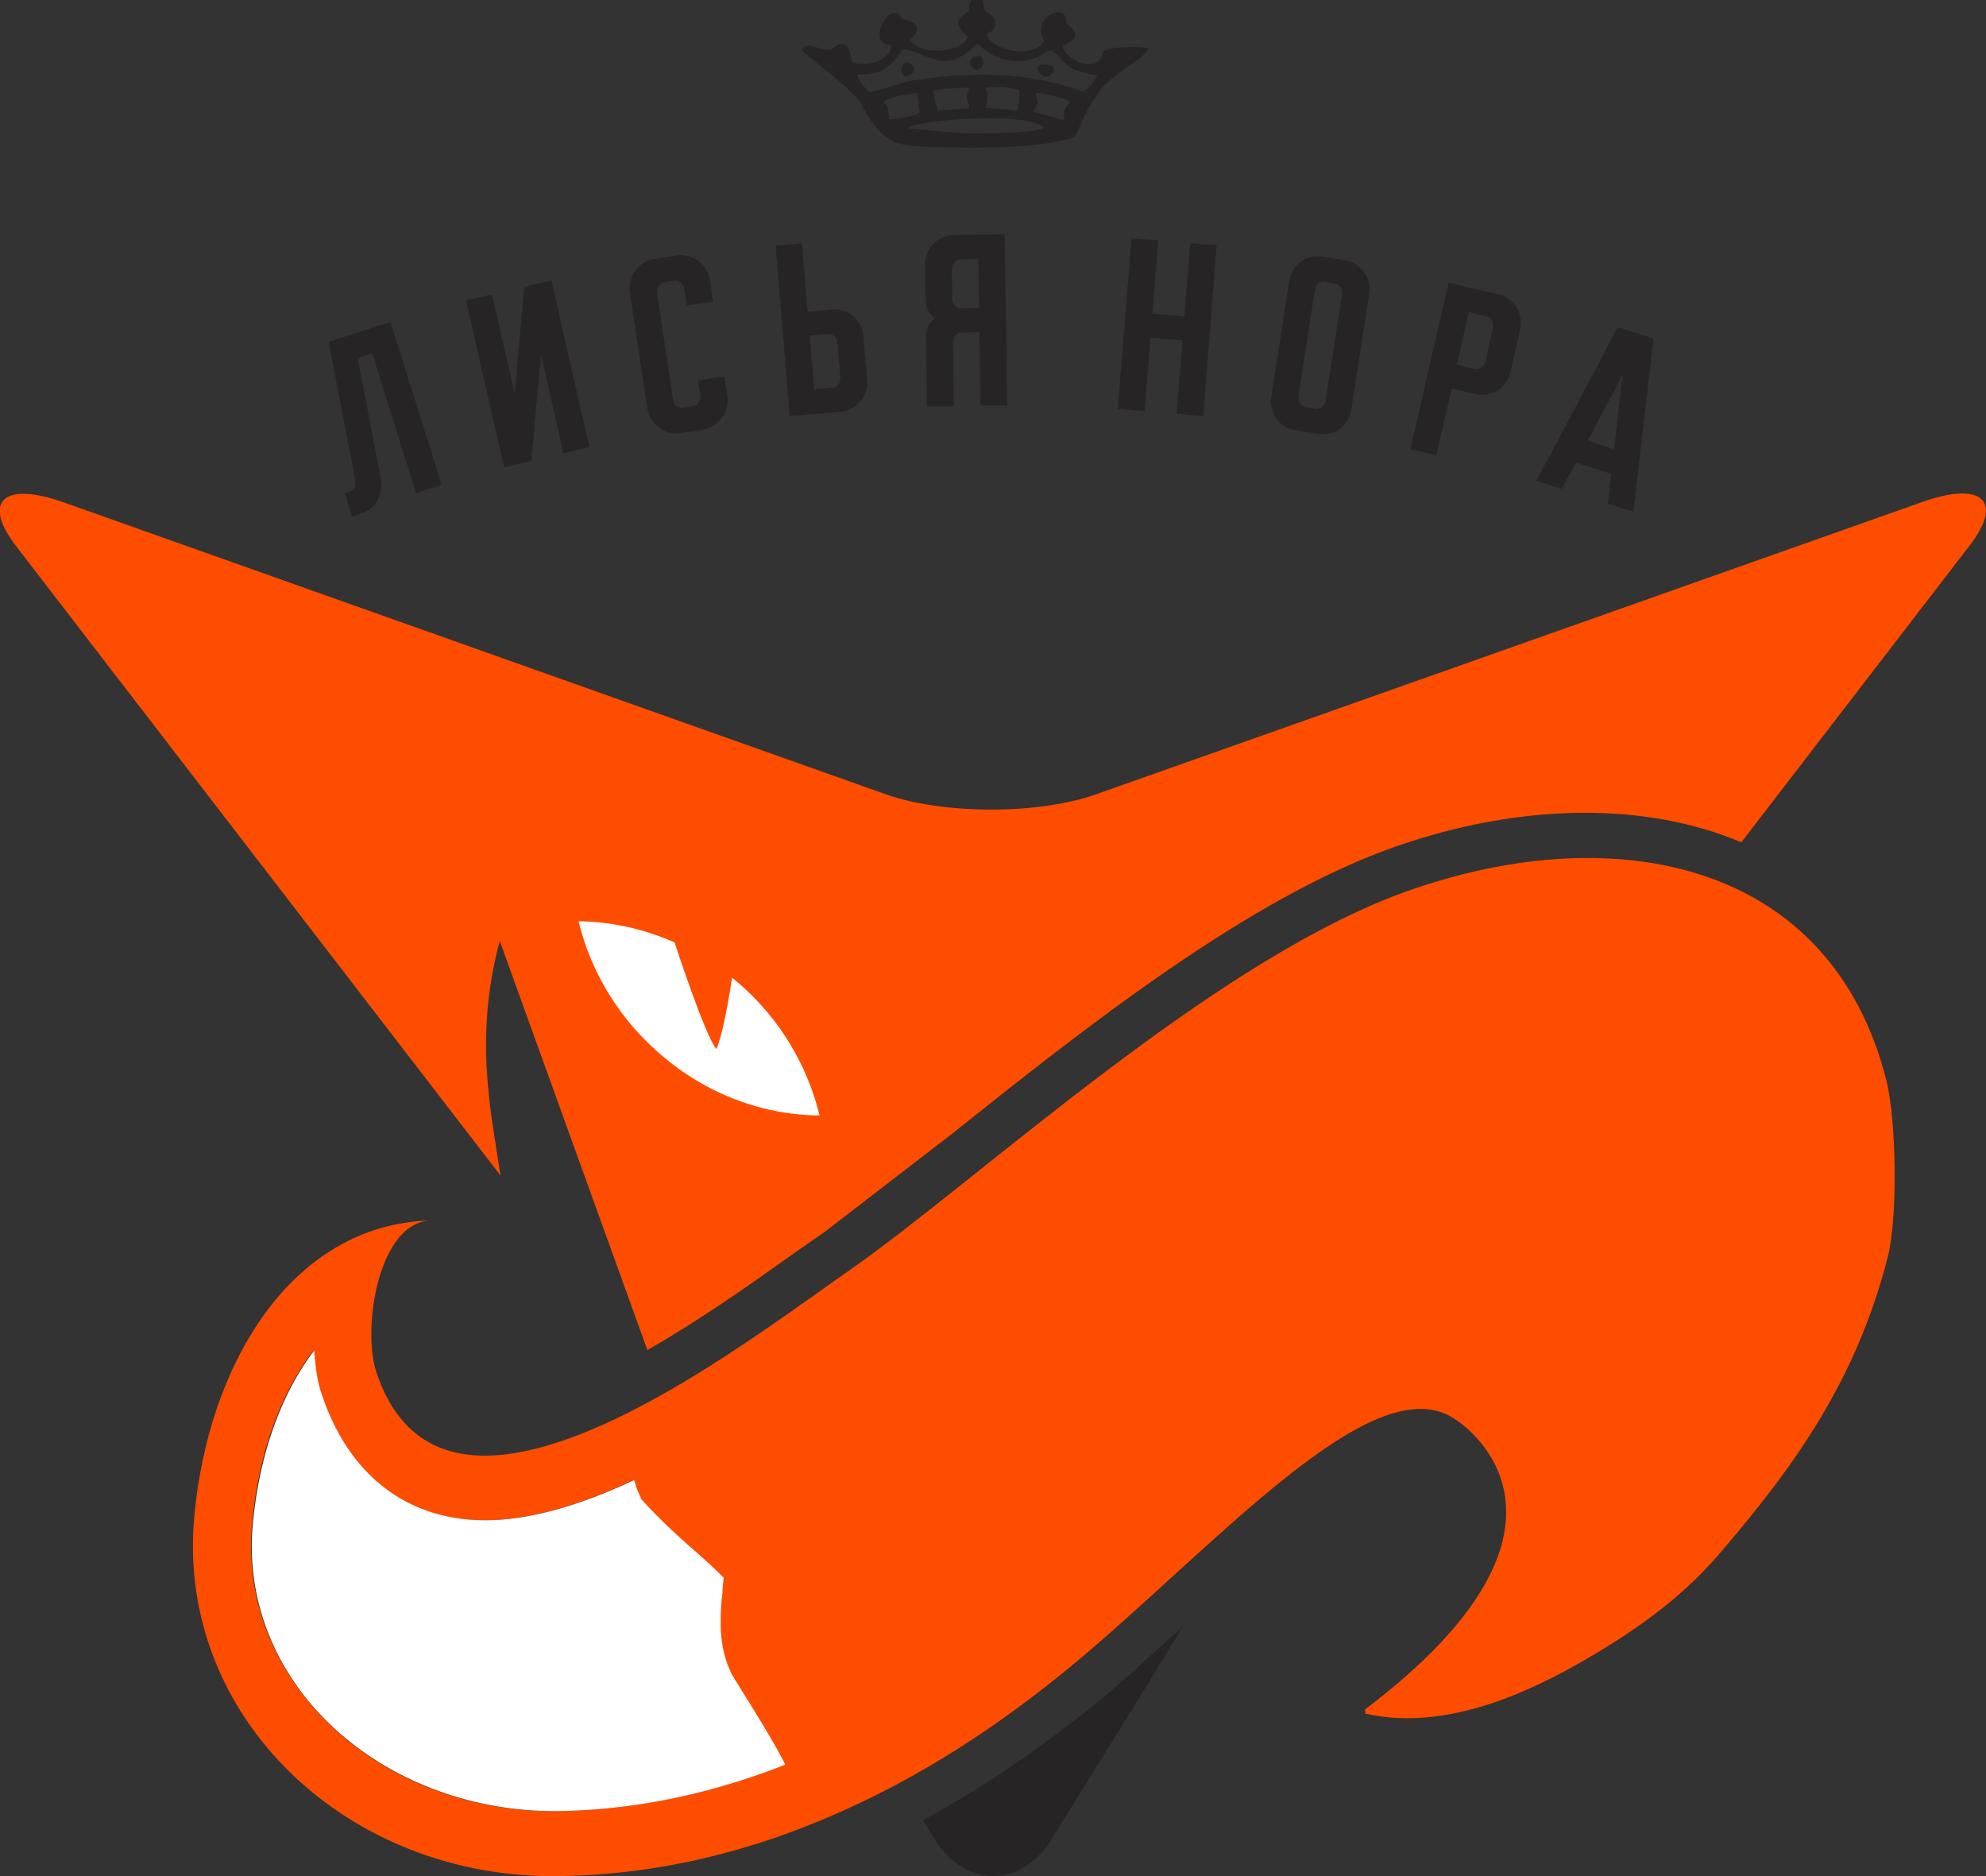 <svg width="144" height="136" fill="none" xmlns="http://www.w3.org/2000/svg"><rect width="100%" height="100%" fill="#333333" stroke="none"/><g clip-path="url(#clip0)"><path d="M85.305 80.86a18.418 18.418 0 016.39-10.025c3.316-2.657 7.225-3.999 11.081-4.054a18.324 18.324 0 01-6.39 10.026c-3.316 2.684-7.226 4.026-11.081 4.054z" fill="#fff"/><path d="M139.416 36.377L79.481 57.578c-4.179 1.48-11.054 1.48-15.26 0L4.583 36.404C.377 34.925-1.241 36.24.97 39.335l35.32 45.881c-.675-4.574-1.942-9.943-.055-17.01L46.94 97.871l.135-.082c3.91-2.246 7.603-4.876 10.596-7.012l2.13-1.48 9.14-7.039c9.652-7.697 21.676-17.257 32.434-20.955 9.086-3.122 17.983-3.15 24.885-.246l16.716-21.722c2.265-3.095.62-4.437-3.559-2.958z" fill="#FF4D00"/><path d="M82.502 120.853c-.701.63-1.214 1.095-1.214 1.095-4.718 4.054-9.544 7.369-14.37 9.998l1.078 1.726c2.211 3.095 5.824 3.095 8.035 0l7.953-12.819h-1.482zm1.454 0l1.806-2.931c-.997.904-2.318 2.082-3.289 2.931h1.483z" fill="#272425"/><path d="M40.47 131.289c-7.119.109-13.832-2.822-18.038-7.862-1.995-2.383-4.233-6.218-4.233-11.367 0-.493.027-1.041.081-1.562.377-4.629 1.887-9.285 4.449-12.6.08 1.123.215 2.219.539 3.15 1.671 5.013 4.691 7.232 6.929 8.19 4.098 1.754 9.167 1.124 15.718-1.944.081.246.135.465.243.712l.297.685.485.52c1.024 1.123 2.184 2.164 3.316 3.15.809.712 1.537 1.37 2.157 2-.027.356-.054.767-.081 1.095-.054.63-.135 1.343-.135 2.055 0 1.15.162 2.383.701 3.615l.108.247 1.267 2.054c.944 1.534 1.86 3.013 2.615 4.493-5.392 2.109-10.919 3.287-16.419 3.369zm96.305-52.976c-4.018-15.86-19.52-18.955-34.322-13.86-14.128 4.82-31.49 21.092-40.792 27.583-3.074 2.137-7.873 5.725-12.942 8.656-8.735 5.04-18.306 8.19-21.434-1.232-1.051-3.178.162-10.902 3.963-10.984-10.083.246-16.203 10.408-17.174 21.612-1.24 14.408 11.135 26.159 26.476 25.912 8.142-.109 15.503-2.273 22.054-5.423 6.363-3.041 11.917-7.067 16.635-11.121 10.138-8.738 20.841-20.626 26.422-16.463 0 0 11.405 7.232-6.686 20.927l.027.302c5.177 1.178 10.704-.959 15.233-3.506 3.694-2.082 7.334-4.52 10.245-7.862 5.77-6.683 10.138-12.901 12.403-21.749.727-2.876.62-9.888-.108-12.792z" fill="#FF4D00"/><path d="M59.423 80.86a18.418 18.418 0 00-6.39-10.025c-3.316-2.657-7.225-3.999-11.08-4.054.916 3.808 3.1 7.369 6.39 10.026 3.289 2.684 7.225 4.026 11.08 4.054z" fill="#fff"/><path d="M48.855 68.151s2.32 7.122 3.101 7.89c.782-1.973 1.402-7.177 1.402-7.177l-4.502-.713z" fill="#FF4D00"/><path d="M78.457 6.629c-4.179-1.534-8.385-1.397-12.429-.767-.863.164-2.346.794-3.02.794-.485-.493-.89-.986-.782-1.26 1.7 0 2.211-.383 3.209-1.807 1.618 0 2.966 2.054 5.311-.33l.189-.054c1.321 1.342 3.397 1.753 5.177.41 1.24.63.781 1.507 3.45 1.836-.269.52-.647 1.068-1.105 1.178zm-1.294 2.027l-.135.027c-.7-.191-1.375-.383-2.049-.547l-.027-.165c.513-.52.162-.849.162-1.232.323 0 1.833.219 2.48.657-.242.329-.539.52-.43 1.26zm-5.58-1.972l-.163-.302c.54-.11 1.672-.164 2.508.192-.027.466-.054.904-.108 1.397L73.658 8c-.728-.083-1.483-.137-2.21-.192.161-.466.161-.822.134-1.123zm-1.349 1.178c-.728.027-1.483.082-2.21.164a16.95 16.95 0 01-.405-1.452c.728-.164 1.644-.164 2.561-.219l.108.137c-.54.63.135.959-.054 1.37zm.431 1.807c-1.833 0-3.316-.273-4.745-.356l-.054-.082c1.16-.575 8.682-1.15 9.841.028-.431.41-4.664.41-5.042.41zm-6.578-2.19c0-.44 1.914-.658 2.453-.74.027.465.081.93.135 1.424-.296.301-1.968.466-2.184.493-.108-.575-.027-1.014-.404-1.178zm15.88-3.699c-.296 1.753-2.912.493-2.912-.493 1.887-.63.243-1.561.243-1.643.216-1.534-2.615-.493-1.59 1.287-.702 1.424-3.83.712-4.18-.438 1.106-.548.647-1.37-.108-1.671-.054-.247-.135-.52-.162-.794-.808-.083-.997-.137-.997.767-1.051.712-1.025.903-.08 1.89-.648 1.314-3.695 1.232-4.207.191 1.025-.849.324-1.397-.54-1.479-.754-1.726-2.803 1.863-.808 1.863 0 1.205-2.076 1.643-2.858 1.232-.135-1.232-.674-1.698-1.483-.903-.808.164-1.806-.713-2.157.027.135.301 3.344 2.52 4.287 3.862 1.968 3.78 3.1 3.013 7.819 3.232 2.238-.054 5.338 0 7.71-.794.486-1.013.971-2.328 1.592-2.958.539-1.37 3.693-2.767 3.693-3.452-.539-.219-3.046-.11-3.262.274z" fill="#272425"/><path d="M65.355 5.232l.243.328c1.617-.328-.243-1.917-.243-.328zm10.351.328h.27c1.698-1.122-2.077-1.232-.27 0zm-4.635-1.505l-.512.054c-.216.33-.432.411.108.96.727.027.808-.686.404-1.014zM30.168 35.746l-3.181-10.135-1.051.357 1.644 8.573c.243 1.15-.242 2.328-1.375 2.684l-.674.22-.512-1.699.323-.082c.432-.137.486-.548.405-.904l-1.915-9.97 4.476-1.452 3.72 11.806-1.86.602zm10.677-2.876l-1.618-7.204-.7 7.751-1.969.466-2.777-12.107 1.888-.438 1.644 7.176.701-7.724 1.968-.466 2.75 12.08-1.887.466zm10.139-1.726l-1.644.247c-1.133.192-2.211-.63-2.4-1.78l-1.267-8.383c-.162-1.177.62-2.273 1.752-2.437l1.645-.274c1.133-.165 2.211.63 2.4 1.78l.242 1.561-1.914.302-.189-1.206c-.053-.356-.35-.684-.755-.602l-.674.11c-.43.082-.593.465-.539.821l1.16 7.67c.053.356.323.685.755.602l.674-.11c.43-.054.593-.465.539-.82l-.162-1.042 1.914-.301.216 1.37c.162 1.205-.62 2.3-1.753 2.492zm11.887-3.615l-.27-3.15c-.107-1.178-1.105-2.054-2.264-1.945l-1.78.165-.404-4.958-1.914.164 1.024 12.354 3.694-.302c1.16-.137 2.022-1.15 1.914-2.328zm-1.941-.192c.027.356-.162.74-.593.767l-1.294.11-.324-3.89 1.294-.11c.432-.027.701.302.701.658l.216 2.465zm12.108 2.055l-.19-12.409-3.693.055a2.124 2.124 0 00-2.076 2.164l.027 2.465c0 .63.27 1.096.701 1.397-.431.302-.674.767-.674 1.452l.081 4.958 1.941-.027-.054-4.602c0-.384.216-.74.647-.74l1.267-.027.081 5.314h1.942zm-2.05-7.067l-1.267.027c-.431 0-.647-.356-.674-.712l-.027-2.11c0-.355.216-.711.647-.739l1.268-.027.053 3.56zm14.318 7.669l.432-5.314-2.319-.192-.431 5.314-1.942-.164.998-12.354 1.941.137-.431 5.314 2.318.192.432-5.287 1.914.137-.97 12.381-1.942-.164zm12.671-.302l1.294-8.381a2.112 2.112 0 00-1.752-2.438l-1.645-.274c-1.132-.192-2.21.602-2.4 1.78l-1.294 8.382a2.127 2.127 0 001.753 2.438l1.644.247c1.133.219 2.211-.576 2.4-1.754zm-1.86-.657c-.054.356-.35.657-.755.603l-.674-.11c-.431-.082-.593-.465-.54-.822l1.187-7.67c.054-.355.323-.684.755-.602l.674.11c.431.082.593.465.54.821l-1.187 7.67zm13.398-2.054l.701-3.095c.269-1.123-.432-2.301-1.564-2.548l-3.613-.849-2.777 12.08 1.887.438 1.106-4.848 1.725.41c1.133.275 2.265-.437 2.535-1.588zm-1.807-.794c-.08.356-.377.657-.808.548l-1.268-.302.863-3.807 1.267.301c.405.082.566.52.486.85l-.54 2.41zm10.731 10.902l1.456-12.546-2.588-.821-5.905 11.12 1.834.603 1.024-1.917 2.562.822-.243 2.164 1.86.575zm-1.402-4.52l-1.914-.63 2.453-4.629.027-.137.081.027-.054.137-.593 5.232z" fill="#272425"/><path d="M53.06 121.373l-.108-.246c-.566-1.233-.7-2.466-.7-3.616 0-.712.053-1.424.134-2.054 0-.329.054-.74.081-1.096-.62-.63-1.348-1.288-2.157-2-1.132-.986-2.291-2.054-3.316-3.15l-.485-.52-.297-.685c-.108-.247-.135-.466-.242-.712-6.552 3.068-11.62 3.698-15.719 1.945-2.238-.959-5.257-3.15-6.929-8.191-.323-.931-.458-2.026-.54-3.15-2.56 3.342-4.043 7.971-4.448 12.601a15.54 15.54 0 00-.08 1.561c0 5.177 2.237 9.012 4.205 11.368 4.206 5.012 10.92 7.943 18.037 7.861 5.5-.082 11.028-1.233 16.447-3.369-.755-1.479-1.672-2.958-2.615-4.492l-1.268-2.055z" fill="#fff"/></g><defs><clipPath id="clip0"><path fill="#fff" d="M0 0h144v136H0z"/></clipPath></defs></svg>